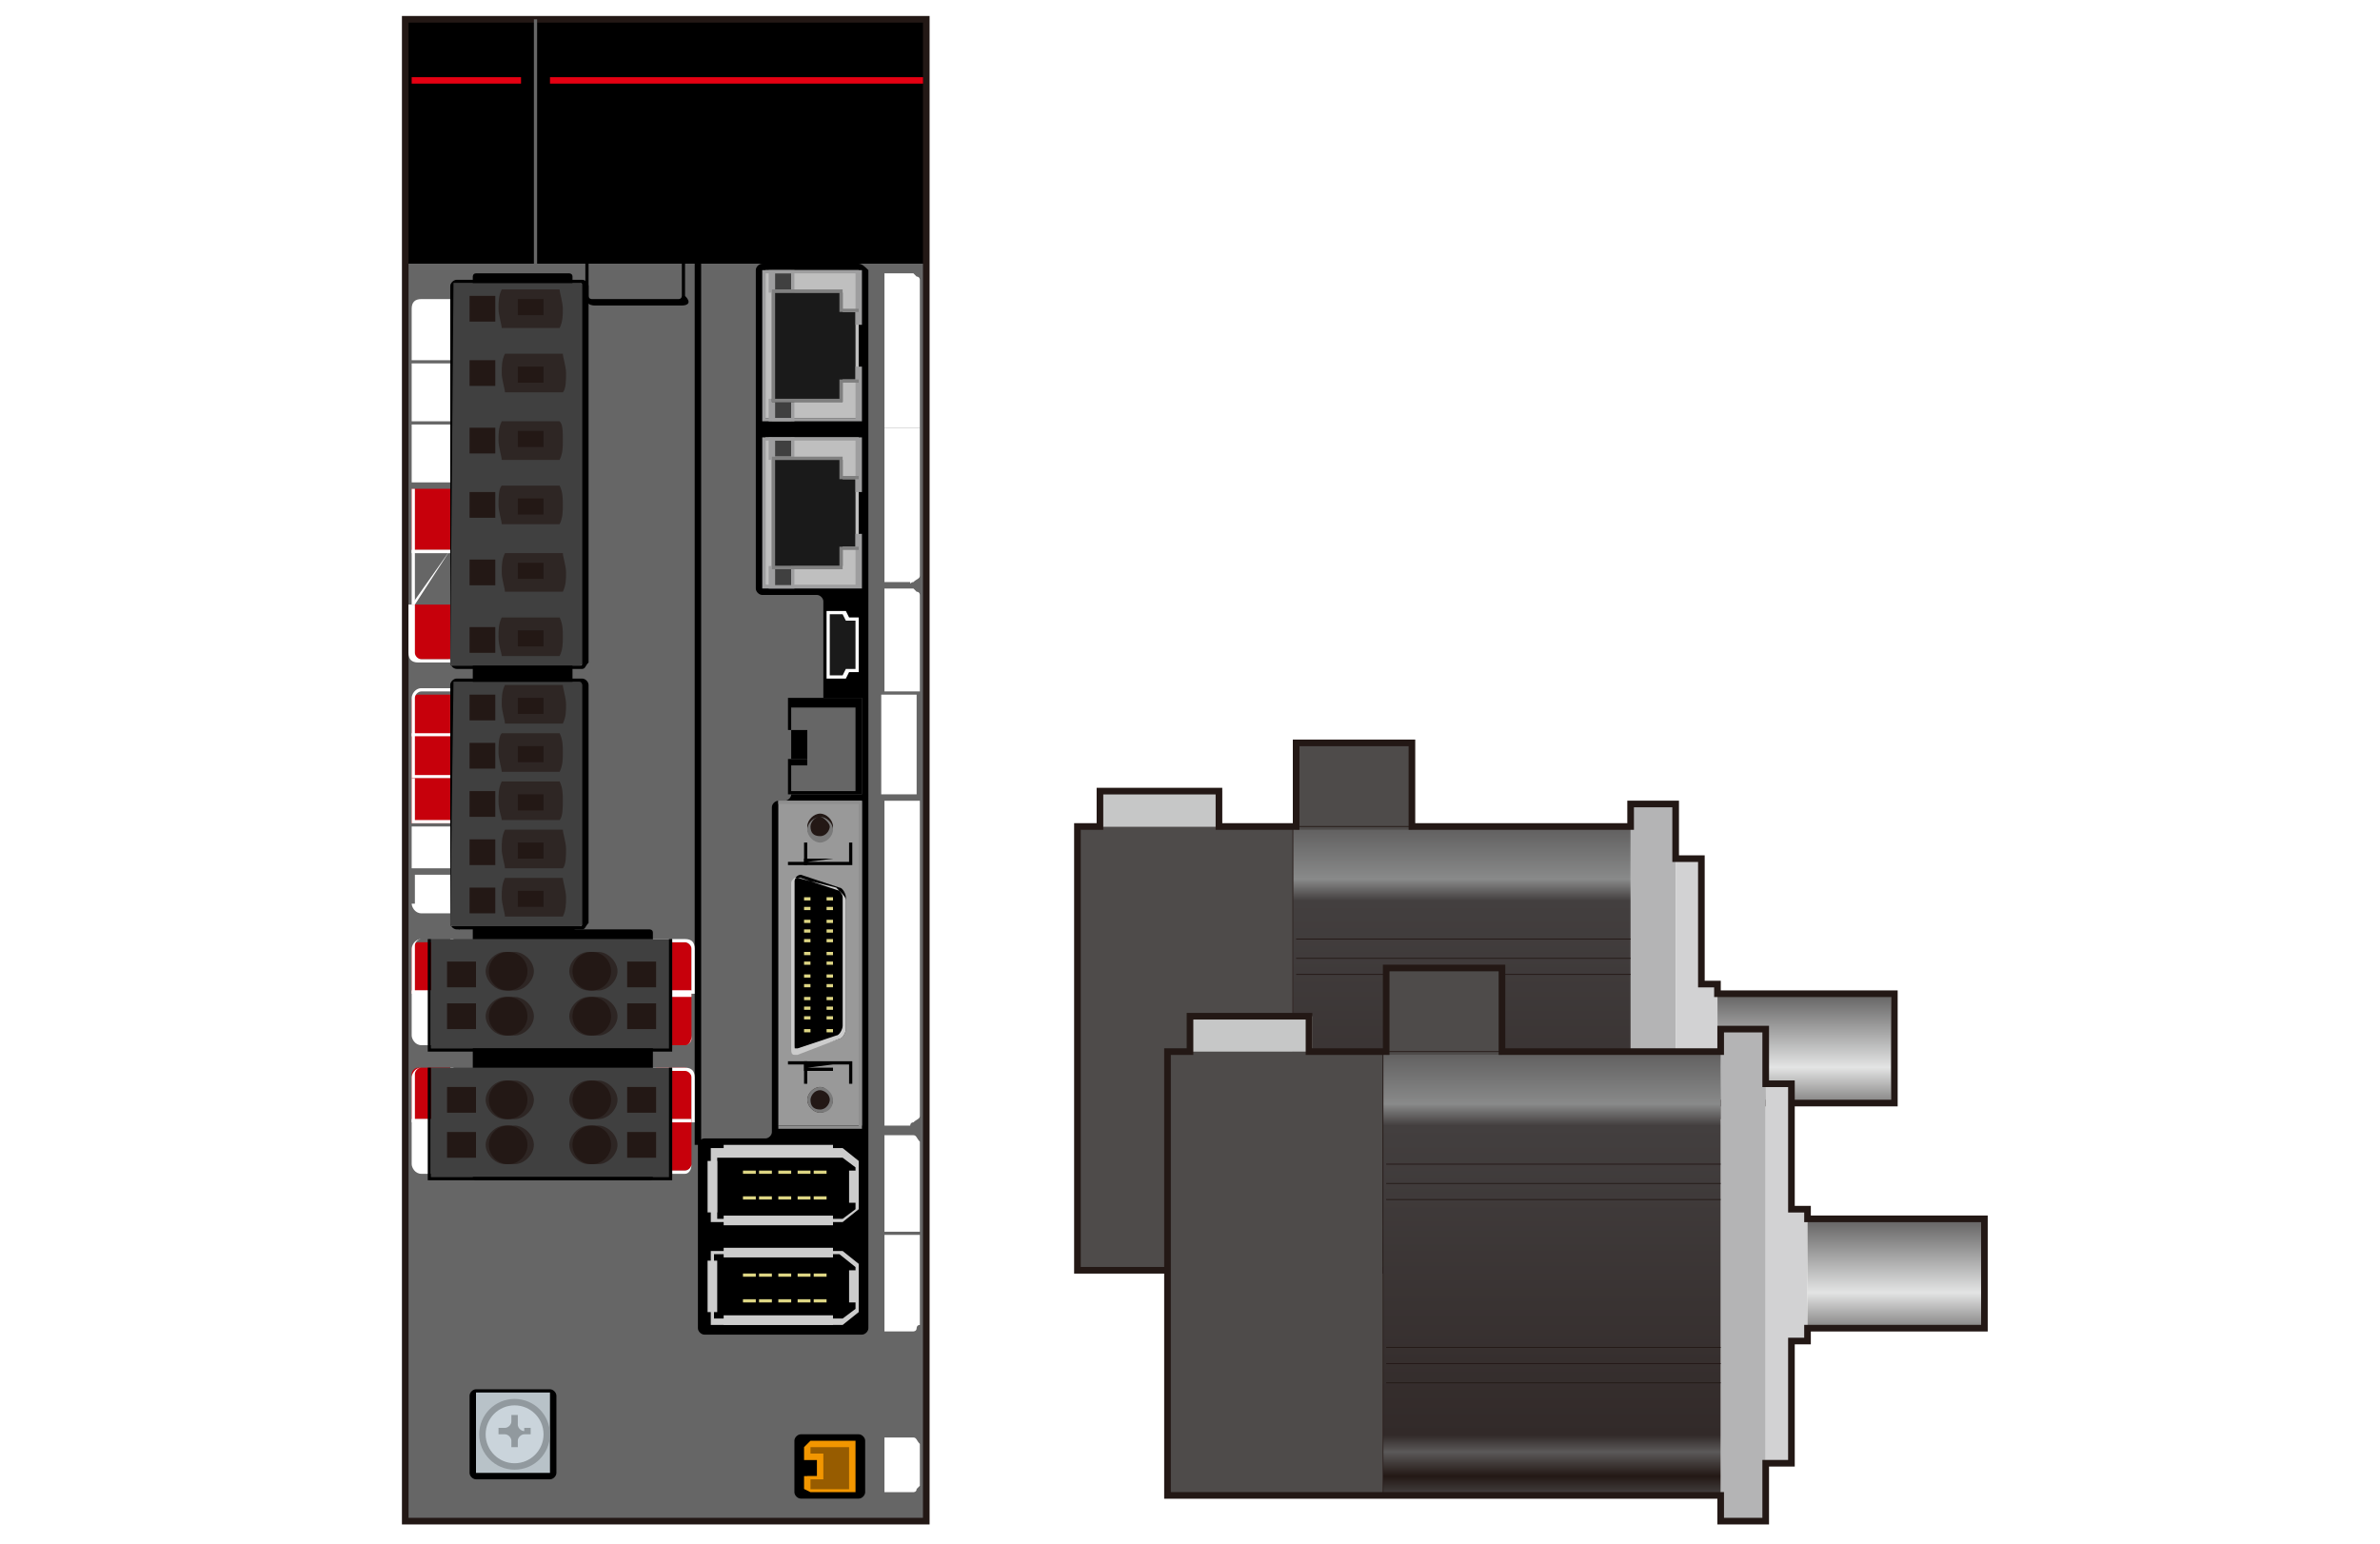 <?xml version="1.0" encoding="utf-8"?>
<!-- Generator: Adobe Illustrator 22.1.0, SVG Export Plug-In . SVG Version: 6.00 Build 0)  -->
<svg version="1.1" xmlns="http://www.w3.org/2000/svg" xmlns:xlink="http://www.w3.org/1999/xlink" x="0px" y="0px" width="74px"
	 height="48px" viewBox="0 0 74 48" style="enable-background:new 0 0 74 48;" xml:space="preserve">
<style type="text/css">
	.st0{fill:#FFFFFF;}
	.st1{fill:#B4B4B5;}
	.st2{clip-path:url(#SVGID_1_);fill:url(#SVGID_2_);}
	.st3{clip-path:url(#SVGID_3_);fill:#4E4B4A;}
	.st4{clip-path:url(#SVGID_4_);fill:#4E4B4A;}
	.st5{clip-path:url(#SVGID_5_);fill:#C6C7C7;}
	.st6{fill:#D2D2D3;}
	.st7{fill:none;}
	.st8{clip-path:url(#SVGID_6_);fill:url(#SVGID_7_);}
	.st9{fill:none;stroke:#231815;stroke-width:2.667168e-02;}
	.st10{fill:none;stroke:#231815;stroke-width:2.617776e-02;}
	.st11{fill:none;stroke:#231815;stroke-width:0.206;}
	.st12{clip-path:url(#SVGID_8_);fill:url(#SVGID_9_);}
	.st13{clip-path:url(#SVGID_10_);fill:#4E4B4A;}
	.st14{clip-path:url(#SVGID_11_);fill:#4E4B4A;}
	.st15{clip-path:url(#SVGID_12_);fill:#C6C7C7;}
	.st16{clip-path:url(#SVGID_13_);fill:url(#SVGID_14_);}
	.st17{fill:#666666;}
	.st18{fill:#999999;}
	.st19{fill:#8F8F8F;}
	.st20{fill:#BFBFBF;}
	.st21{fill:#404040;}
	.st22{fill:#9E9E9F;}
	.st23{fill:#1A1A1A;}
	.st24{fill:#808080;}
	.st25{fill:#CCCCCC;}
	.st26{fill:#231815;}
	.st27{fill:#7A7A7A;}
	.st28{fill:#DDD583;}
	.st29{fill:#975C00;}
	.st30{fill:#F29600;}
	.st31{fill:none;stroke:#231815;stroke-width:0.206;stroke-miterlimit:10;}
	.st32{fill:#B8C2C8;}
	.st33{fill:#91999E;}
	.st34{fill:#CAD4DB;}
	.st35{fill:#E50012;}
	.st36{fill:#C7000B;}
	.st37{fill:#2E2624;}
</style>
<g id="レイヤー_1">
</g>
<g id="レイヤー_3">
	<rect class="st0" width="74" height="48"/>
</g>
<g id="レイヤー_4">
	<g>
		<g>
			<g>
				<rect x="50.7" y="25" class="st1" width="1.4" height="15.3"/>
				<g>
					<defs>
						<rect id="SVGID_25_" x="40.2" y="25.7" width="10.5" height="13.8"/>
					</defs>
					<clipPath id="SVGID_1_">
						<use xlink:href="#SVGID_25_"  style="overflow:visible;"/>
					</clipPath>
					
						<linearGradient id="SVGID_2_" gradientUnits="userSpaceOnUse" x1="-124.083" y1="95.077" x2="-123.259" y2="95.077" gradientTransform="matrix(0 16.644 16.644 0 -1537.025 2091.036)">
						<stop  offset="0" style="stop-color:#636262"/>
						<stop  offset="0.11" style="stop-color:#898A8A"/>
						<stop  offset="0.159" style="stop-color:#433F3F"/>
						<stop  offset="0.863" style="stop-color:#322A29"/>
						<stop  offset="0.901" style="stop-color:#5B5959"/>
						<stop  offset="0.956" style="stop-color:#231815"/>
						<stop  offset="1" style="stop-color:#464342"/>
					</linearGradient>
					<rect x="40.2" y="25.7" class="st2" width="10.5" height="13.8"/>
				</g>
				<g>
					<defs>
						<rect id="SVGID_28_" x="40.3" y="23.1" width="3.6" height="2.7"/>
					</defs>
					<use xlink:href="#SVGID_28_"  style="overflow:visible;fill:#4E4B4A;"/>
					<clipPath id="SVGID_3_">
						<use xlink:href="#SVGID_28_"  style="overflow:visible;"/>
					</clipPath>
					<rect x="43.6" y="12.6" class="st3" width="3.6" height="2.7"/>
				</g>
				<g>
					<defs>
						<rect id="SVGID_30_" x="33.5" y="25.7" width="6.7" height="13.8"/>
					</defs>
					<clipPath id="SVGID_4_">
						<use xlink:href="#SVGID_30_"  style="overflow:visible;"/>
					</clipPath>
					<rect x="33.5" y="25.7" class="st4" width="6.7" height="13.8"/>
				</g>
				<g>
					<defs>
						<rect id="SVGID_32_" x="34.2" y="24.6" width="3.8" height="1.1"/>
					</defs>
					<clipPath id="SVGID_5_">
						<use xlink:href="#SVGID_32_"  style="overflow:visible;"/>
					</clipPath>
					<rect x="34.2" y="24.6" class="st5" width="3.8" height="1.1"/>
				</g>
				<g>
					<polygon class="st6" points="52.9,30.6 52.9,26.7 52.1,26.7 52.1,38.5 52.9,38.5 52.9,34.7 53.4,34.7 53.4,30.6 					"/>
					<polygon class="st7" points="52.9,30.6 52.9,26.7 52.1,26.7 52.1,38.5 52.9,38.5 52.9,34.7 53.4,34.7 53.4,30.6 					"/>
				</g>
				<g>
					<defs>
						<rect id="SVGID_34_" x="53.4" y="30.9" width="5.4" height="3.4"/>
					</defs>
					<clipPath id="SVGID_6_">
						<use xlink:href="#SVGID_34_"  style="overflow:visible;"/>
					</clipPath>
					
						<linearGradient id="SVGID_7_" gradientUnits="userSpaceOnUse" x1="-129.194" y1="85.443" x2="-128.369" y2="85.443" gradientTransform="matrix(0 4.996 4.996 0 -370.753 676.36)">
						<stop  offset="0" style="stop-color:#636262"/>
						<stop  offset="0.555" style="stop-color:#E3E4E4"/>
						<stop  offset="1" style="stop-color:#464342"/>
					</linearGradient>
					<rect x="53.4" y="30.9" class="st8" width="5.4" height="3.4"/>
				</g>
				<line class="st9" x1="50.7" y1="36" x2="40.3" y2="36"/>
				<line class="st9" x1="50.7" y1="35.4" x2="40.3" y2="35.4"/>
				<line class="st9" x1="50.7" y1="34.9" x2="40.3" y2="34.9"/>
				<line class="st9" x1="50.7" y1="29.2" x2="40.3" y2="29.2"/>
				<line class="st9" x1="50.7" y1="29.8" x2="40.3" y2="29.8"/>
				<line class="st9" x1="50.7" y1="30.3" x2="40.3" y2="30.3"/>
				<line class="st10" x1="40.2" y1="39.5" x2="40.2" y2="25.7"/>
				<line class="st10" x1="37.9" y1="25.7" x2="50.7" y2="25.7"/>
				<polygon class="st11" points="43.9,25.6 43.9,23.1 40.3,23.1 40.3,25.7 37.9,25.7 37.9,24.6 34.2,24.6 34.2,25.7 33.5,25.7 
					33.5,39.5 40.3,39.5 50.7,39.5 50.7,40.3 52.1,40.3 52.1,38.5 52.9,38.5 52.9,34.7 53.4,34.7 53.4,34.3 58.9,34.3 58.9,30.9 
					53.4,30.9 53.4,30.6 52.9,30.6 52.9,26.7 52.1,26.7 52.1,25 50.7,25 50.7,25.7 43.9,25.7 				"/>
			</g>
			<g>
				<rect x="53.5" y="32" class="st1" width="1.4" height="15.3"/>
				<g>
					<defs>
						<rect id="SVGID_37_" x="43" y="32.7" width="10.5" height="13.8"/>
					</defs>
					<clipPath id="SVGID_8_">
						<use xlink:href="#SVGID_37_"  style="overflow:visible;"/>
					</clipPath>
					
						<linearGradient id="SVGID_9_" gradientUnits="userSpaceOnUse" x1="-123.663" y1="95.245" x2="-122.838" y2="95.245" gradientTransform="matrix(0 16.644 16.644 0 -1537.025 2091.036)">
						<stop  offset="0" style="stop-color:#636262"/>
						<stop  offset="0.11" style="stop-color:#898A8A"/>
						<stop  offset="0.159" style="stop-color:#433F3F"/>
						<stop  offset="0.863" style="stop-color:#322A29"/>
						<stop  offset="0.901" style="stop-color:#5B5959"/>
						<stop  offset="0.956" style="stop-color:#231815"/>
						<stop  offset="1" style="stop-color:#464342"/>
					</linearGradient>
					<rect x="43" y="32.7" class="st12" width="10.5" height="13.8"/>
				</g>
				<g>
					<defs>
						<rect id="SVGID_40_" x="43.1" y="30.1" width="3.6" height="2.7"/>
					</defs>
					<use xlink:href="#SVGID_40_"  style="overflow:visible;fill:#4E4B4A;"/>
					<clipPath id="SVGID_10_">
						<use xlink:href="#SVGID_40_"  style="overflow:visible;"/>
					</clipPath>
					<rect x="46.4" y="19.6" class="st13" width="3.6" height="2.7"/>
				</g>
				<g>
					<defs>
						<rect id="SVGID_42_" x="36.3" y="32.7" width="6.7" height="13.8"/>
					</defs>
					<clipPath id="SVGID_11_">
						<use xlink:href="#SVGID_42_"  style="overflow:visible;"/>
					</clipPath>
					<rect x="36.3" y="32.7" class="st14" width="6.7" height="13.8"/>
				</g>
				<g>
					<defs>
						<rect id="SVGID_44_" x="37" y="31.6" width="3.8" height="1.1"/>
					</defs>
					<clipPath id="SVGID_12_">
						<use xlink:href="#SVGID_44_"  style="overflow:visible;"/>
					</clipPath>
					<rect x="37" y="31.6" class="st15" width="3.8" height="1.1"/>
				</g>
				<g>
					<polygon class="st6" points="55.7,37.6 55.7,33.7 54.9,33.7 54.9,45.5 55.7,45.5 55.7,41.7 56.2,41.7 56.2,37.6 					"/>
					<polygon class="st7" points="55.7,37.6 55.7,33.7 54.9,33.7 54.9,45.5 55.7,45.5 55.7,41.7 56.2,41.7 56.2,37.6 					"/>
				</g>
				<g>
					<defs>
						<rect id="SVGID_46_" x="56.2" y="37.9" width="5.4" height="3.4"/>
					</defs>
					<clipPath id="SVGID_13_">
						<use xlink:href="#SVGID_46_"  style="overflow:visible;"/>
					</clipPath>
					
						<linearGradient id="SVGID_14_" gradientUnits="userSpaceOnUse" x1="-127.792" y1="86.004" x2="-126.968" y2="86.004" gradientTransform="matrix(0 4.996 4.996 0 -370.753 676.36)">
						<stop  offset="0" style="stop-color:#636262"/>
						<stop  offset="0.555" style="stop-color:#E3E4E4"/>
						<stop  offset="1" style="stop-color:#464342"/>
					</linearGradient>
					<rect x="56.2" y="37.9" class="st16" width="5.4" height="3.4"/>
				</g>
				<line class="st9" x1="53.5" y1="43" x2="43.1" y2="43"/>
				<line class="st9" x1="53.5" y1="42.4" x2="43.1" y2="42.4"/>
				<line class="st9" x1="53.5" y1="41.9" x2="43.1" y2="41.9"/>
				<line class="st9" x1="53.5" y1="36.2" x2="43.1" y2="36.2"/>
				<line class="st9" x1="53.5" y1="36.8" x2="43.1" y2="36.8"/>
				<line class="st9" x1="53.5" y1="37.3" x2="43.1" y2="37.3"/>
				<line class="st10" x1="43" y1="46.5" x2="43" y2="32.7"/>
				<line class="st10" x1="40.7" y1="32.7" x2="53.5" y2="32.7"/>
				<polygon class="st11" points="46.7,32.6 46.7,30.1 43.1,30.1 43.1,32.7 40.7,32.7 40.7,31.6 37,31.6 37,32.7 36.3,32.7 
					36.3,46.5 43.1,46.5 53.5,46.5 53.5,47.3 54.9,47.3 54.9,45.5 55.7,45.5 55.7,41.7 56.2,41.7 56.2,41.3 61.7,41.3 61.7,37.9 
					56.2,37.9 56.2,37.6 55.7,37.6 55.7,33.7 54.9,33.7 54.9,32 53.5,32 53.5,32.7 46.7,32.7 				"/>
			</g>
		</g>
		<g>
			<rect x="12.6" y="8.2" class="st17" width="16.2" height="39.1"/>
			<path d="M26.9,46.4c0,0.1-0.1,0.2-0.2,0.2h-1.8c-0.1,0-0.2-0.1-0.2-0.2v-1.6c0-0.1,0.1-0.2,0.2-0.2h1.8c0.1,0,0.2,0.1,0.2,0.2
				V46.4z"/>
			<path d="M26.7,8.2h-3c-0.1,0-0.2,0.1-0.2,0.2v9.9c0,0.1,0.1,0.2,0.2,0.2h1.7c0.1,0,0.2,0.1,0.2,0.2v3c0,0.1-0.1,0.2-0.2,0.2h-0.6
				c-0.1,0-0.2,0.1-0.2,0.2v2.6c0,0.1-0.1,0.2-0.2,0.2h-0.2c-0.1,0-0.2,0.1-0.2,0.2v10.1c0,0.1-0.1,0.2-0.2,0.2h-1.9
				c-0.1,0-0.2,0.1-0.2,0.2v5.7c0,0.1,0.1,0.2,0.2,0.2h4.9c0.1,0,0.2-0.1,0.2-0.2V8.4C26.9,8.3,26.8,8.2,26.7,8.2z"/>
			<g>
				<rect x="24.2" y="24.9" class="st18" width="2.6" height="10.1"/>
				<path class="st19" d="M26.8,35.1h-2.6c0,0,0,0,0,0V24.9c0,0,0,0,0,0h2.6c0,0,0,0,0,0L26.8,35.1C26.8,35,26.8,35.1,26.8,35.1z
					 M24.2,35h2.5V25h-2.5V35z"/>
			</g>
			<rect x="12.6" y="0.6" width="16.2" height="7.6"/>
			<g>
				<rect x="23.8" y="8.4" class="st20" width="2.9" height="4.6"/>
				<g>
					<rect x="24" y="8.4" class="st21" width="0.6" height="0.6"/>
					<path class="st22" d="M24.7,9.1l-0.8,0V8.4l0.8,0V9.1z M24.1,9l0.5,0V8.5l-0.5,0V9z"/>
				</g>
				<g>
					<rect x="24" y="12.5" class="st21" width="0.6" height="0.6"/>
					<path class="st22" d="M24.7,13.1l-0.8,0v-0.7l0.8,0V13.1z M24.1,13l0.5,0v-0.5l-0.5,0V13z"/>
				</g>
				<polygon class="st23" points="26.6,11.8 26.2,11.8 26.2,12.5 24,12.5 24,9.1 26.2,9.1 26.2,9.7 26.6,9.7 				"/>
				<polygon class="st22" points="26.8,13.1 23.7,13.1 23.7,8.4 26.8,8.4 26.8,10.1 26.6,10.1 26.6,8.5 23.8,8.5 23.8,13 26.6,13 
					26.6,11.4 26.8,11.4 				"/>
				<polygon class="st24" points="24,12.5 24,9 26.2,9 26.2,9.6 26.7,9.6 26.7,9.7 26.1,9.7 26.1,9.1 24.1,9.1 24.1,12.4 26.1,12.4 
					26.1,11.8 26.7,11.8 26.7,11.9 26.2,11.9 26.2,12.5 				"/>
			</g>
			<g>
				<rect x="23.8" y="13.6" class="st20" width="2.9" height="4.6"/>
				<g>
					<rect x="24" y="13.6" class="st21" width="0.6" height="0.6"/>
					<path class="st22" d="M24.7,14.3l-0.8,0v-0.7l0.8,0V14.3z M24.1,14.2l0.5,0v-0.5l-0.5,0V14.2z"/>
				</g>
				<g>
					<rect x="24" y="17.6" class="st21" width="0.6" height="0.6"/>
					<path class="st22" d="M24.7,18.3l-0.8,0v-0.7l0.8,0V18.3z M24.1,18.2l0.5,0v-0.5l-0.5,0V18.2z"/>
				</g>
				<polygon class="st23" points="26.6,17 26.2,17 26.2,17.6 24,17.6 24,14.3 26.2,14.3 26.2,14.9 26.6,14.9 				"/>
				<polygon class="st22" points="26.8,18.3 23.7,18.3 23.7,13.6 26.8,13.6 26.8,15.3 26.6,15.3 26.6,13.7 23.8,13.7 23.8,18.2 
					26.6,18.2 26.6,16.6 26.8,16.6 				"/>
				<polygon class="st24" points="24,17.7 24,14.2 26.2,14.2 26.2,14.8 26.7,14.8 26.7,14.9 26.1,14.9 26.1,14.3 24.1,14.3 
					24.1,17.6 26.1,17.6 26.1,17 26.7,17 26.7,17.1 26.2,17.1 26.2,17.7 				"/>
			</g>
			<g>
				<path d="M26.3,32c0,0.1-0.1,0.3-0.2,0.3l-1.2,0.4c-0.1,0-0.2,0-0.2-0.2v-5.1c0-0.1,0.1-0.2,0.2-0.2l1.2,0.4
					c0.1,0,0.2,0.2,0.2,0.3V32z"/>
				<path class="st25" d="M24.8,32.8c0,0-0.1,0-0.1,0c-0.1,0-0.1-0.1-0.1-0.2v-5.1c0-0.1,0-0.1,0.1-0.2c0.1,0,0.1,0,0.2,0l1.2,0.4
					c0.1,0.1,0.2,0.2,0.2,0.3v4c0,0.1-0.1,0.3-0.2,0.3L24.8,32.8C24.9,32.8,24.8,32.8,24.8,32.8z M24.8,27.3
					C24.8,27.3,24.8,27.3,24.8,27.3c-0.1,0-0.1,0.1-0.1,0.1v5.1c0,0,0,0.1,0,0.1c0,0,0.1,0,0.1,0l1.2-0.4c0.1,0,0.2-0.2,0.2-0.3v-4
					c0-0.1-0.1-0.2-0.2-0.3L24.8,27.3C24.8,27.3,24.8,27.3,24.8,27.3z"/>
			</g>
			<g>
				<g>
					<path d="M25.1,26.9h-0.6v-0.7h0.6V26.9z M24.5,26.8H25v-0.6h-0.5V26.8z"/>
					<path d="M26.5,26.9h-0.6v-0.7h0.6V26.9z M25.9,26.8h0.5v-0.6h-0.5V26.8z"/>
					<path d="M25.9,26.9H25v-0.2h0.9V26.9z M25.1,26.8h0.8v-0.1L25.1,26.8L25.1,26.8z"/>
				</g>
				<g>
					<path class="st26" d="M25.5,26.1c0.2,0,0.4-0.2,0.4-0.4c0-0.2-0.2-0.4-0.4-0.4c-0.2,0-0.4,0.2-0.4,0.4
						C25.1,26,25.3,26.1,25.5,26.1z"/>
					<path class="st27" d="M25.5,26.2c-0.2,0-0.4-0.2-0.4-0.4c0-0.2,0.2-0.4,0.4-0.4c0.2,0,0.4,0.2,0.4,0.4
						C25.9,26,25.7,26.2,25.5,26.2z M25.5,25.4c-0.2,0-0.3,0.2-0.3,0.3c0,0.2,0.1,0.3,0.3,0.3c0.2,0,0.3-0.2,0.3-0.3
						C25.8,25.6,25.6,25.4,25.5,25.4z"/>
				</g>
			</g>
			<g>
				<g>
					<path d="M26.5,33.7h-0.6V33h0.6V33.7z M25.9,33.7h0.5v-0.6h-0.5V33.7z"/>
					<path d="M25.1,33.7h-0.6V33h0.6V33.7z M24.5,33.7H25v-0.6h-0.5V33.7z"/>
					<path d="M25.9,33.3H25V33h0.9V33.3z M25.1,33.2h0.8v-0.1L25.1,33.2L25.1,33.2z"/>
				</g>
				<g>
					<path class="st26" d="M25.5,33.8c-0.2,0-0.4,0.2-0.4,0.4c0,0.2,0.2,0.4,0.4,0.4c0.2,0,0.4-0.2,0.4-0.4
						C25.8,34,25.7,33.8,25.5,33.8z"/>
					<path class="st27" d="M25.5,34.6c-0.2,0-0.4-0.2-0.4-0.4c0-0.2,0.2-0.4,0.4-0.4c0.2,0,0.4,0.2,0.4,0.4
						C25.9,34.5,25.7,34.6,25.5,34.6z M25.5,33.9c-0.2,0-0.3,0.2-0.3,0.3c0,0.2,0.1,0.3,0.3,0.3c0.2,0,0.3-0.2,0.3-0.3
						C25.8,34,25.6,33.9,25.5,33.9z"/>
				</g>
			</g>
			<g>
				<g>
					<polygon points="26.2,38 22.2,38 22.2,35.8 26.2,35.8 26.6,36.2 26.6,37.6 					"/>
					<path class="st25" d="M26.2,38h-4.1v-2.3h4.1l0.5,0.4v1.5L26.2,38z M22.3,37.9h3.9l0.4-0.3v-1.3l-0.4-0.3h-3.9V37.9z"/>
				</g>
				<rect x="22.5" y="35.6" class="st25" width="3.4" height="0.3"/>
				<rect x="22" y="36.1" class="st25" width="0.3" height="1.6"/>
				<rect x="22.5" y="37.8" class="st25" width="3.4" height="0.3"/>
				<rect x="26.4" y="36.4" class="st25" width="0.3" height="1"/>
				<g>
					<rect x="23.1" y="36.4" class="st28" width="0.4" height="0.1"/>
					<rect x="23.6" y="36.4" class="st28" width="0.4" height="0.1"/>
					<rect x="24.2" y="36.4" class="st28" width="0.4" height="0.1"/>
					<rect x="24.8" y="36.4" class="st28" width="0.4" height="0.1"/>
					<rect x="25.3" y="36.4" class="st28" width="0.4" height="0.1"/>
					<rect x="23.1" y="37.2" class="st28" width="0.4" height="0.1"/>
					<rect x="23.6" y="37.2" class="st28" width="0.4" height="0.1"/>
					<rect x="24.2" y="37.2" class="st28" width="0.4" height="0.1"/>
					<rect x="24.8" y="37.2" class="st28" width="0.4" height="0.1"/>
					<rect x="25.3" y="37.2" class="st28" width="0.4" height="0.1"/>
				</g>
			</g>
			<g>
				<g>
					<polygon points="26.2,41.1 22.2,41.1 22.2,38.9 26.2,38.9 26.6,39.3 26.6,40.7 					"/>
					<path class="st25" d="M26.2,41.2h-4.1v-2.3h4.1l0.5,0.4v1.5L26.2,41.2z M22.3,41h3.9l0.4-0.3v-1.3L26.1,39h-3.9V41z"/>
				</g>
				<rect x="22.5" y="38.8" class="st25" width="3.4" height="0.3"/>
				<rect x="22" y="39.2" class="st25" width="0.3" height="1.6"/>
				<rect x="22.5" y="40.9" class="st25" width="3.4" height="0.3"/>
				<rect x="26.4" y="39.5" class="st25" width="0.3" height="1"/>
				<g>
					<rect x="23.1" y="39.6" class="st28" width="0.4" height="0.1"/>
					<rect x="23.6" y="39.6" class="st28" width="0.4" height="0.1"/>
					<rect x="24.2" y="39.6" class="st28" width="0.4" height="0.1"/>
					<rect x="24.8" y="39.6" class="st28" width="0.4" height="0.1"/>
					<rect x="25.3" y="39.6" class="st28" width="0.4" height="0.1"/>
					<rect x="23.1" y="40.4" class="st28" width="0.4" height="0.1"/>
					<rect x="23.6" y="40.4" class="st28" width="0.4" height="0.1"/>
					<rect x="24.2" y="40.4" class="st28" width="0.4" height="0.1"/>
					<rect x="24.8" y="40.4" class="st28" width="0.4" height="0.1"/>
					<rect x="25.3" y="40.4" class="st28" width="0.4" height="0.1"/>
				</g>
			</g>
			<g>
				<g>
					<polygon class="st29" points="26.5,44.9 25.2,44.9 25.1,45 25.1,45.3 25.5,45.3 25.5,45.9 25.1,45.9 25.1,46.2 25.2,46.3 
						26.5,46.3 					"/>
					<path class="st30" d="M26.6,46.4h-1.4L25,46.3v-0.4h0.4v-0.5H25v-0.4l0.2-0.2h1.4V46.4z M25.2,46.3h1.2v-1.3h-1.2L25.2,45v0.2
						h0.4V46h-0.4L25.2,46.3L25.2,46.3z"/>
				</g>
			</g>
			<g>
				<polygon class="st23" points="26.7,19.2 26.4,19.2 26.3,19 25.8,19 25.8,21 26.3,21 26.4,20.8 26.7,20.8 				"/>
				<path class="st0" d="M26.3,21.1h-0.6V19h0.6l0.1,0.2h0.3v1.7h-0.3L26.3,21.1z M25.8,21h0.4l0.1-0.2h0.3v-1.5h-0.3l-0.1-0.2h-0.4
					V21z"/>
			</g>
			<rect x="12.6" y="0.6" class="st31" width="16.2" height="46.7"/>
			<rect x="25" y="27.9" class="st28" width="0.2" height="0.1"/>
			<rect x="25" y="28.2" class="st28" width="0.2" height="0.1"/>
			<rect x="25" y="28.6" class="st28" width="0.2" height="0.1"/>
			<rect x="25" y="28.9" class="st28" width="0.2" height="0.1"/>
			<rect x="25" y="29.2" class="st28" width="0.2" height="0.1"/>
			<rect x="25" y="29.6" class="st28" width="0.2" height="0.1"/>
			<rect x="25" y="29.9" class="st28" width="0.2" height="0.1"/>
			<rect x="25" y="30.3" class="st28" width="0.2" height="0.1"/>
			<rect x="25" y="30.6" class="st28" width="0.2" height="0.1"/>
			<rect x="25" y="31" class="st28" width="0.2" height="0.1"/>
			<rect x="25" y="31.3" class="st28" width="0.2" height="0.1"/>
			<rect x="25" y="31.6" class="st28" width="0.2" height="0.1"/>
			<rect x="25" y="32" class="st28" width="0.2" height="0.1"/>
			<rect x="25.7" y="27.9" class="st28" width="0.2" height="0.1"/>
			<rect x="25.7" y="28.2" class="st28" width="0.2" height="0.1"/>
			<rect x="25.7" y="28.6" class="st28" width="0.2" height="0.1"/>
			<rect x="25.7" y="28.9" class="st28" width="0.2" height="0.1"/>
			<rect x="25.7" y="29.2" class="st28" width="0.2" height="0.1"/>
			<rect x="25.7" y="29.6" class="st28" width="0.2" height="0.1"/>
			<rect x="25.7" y="29.9" class="st28" width="0.2" height="0.1"/>
			<rect x="25.7" y="30.3" class="st28" width="0.2" height="0.1"/>
			<rect x="25.7" y="30.6" class="st28" width="0.2" height="0.1"/>
			<rect x="25.7" y="31" class="st28" width="0.2" height="0.1"/>
			<rect x="25.7" y="31.3" class="st28" width="0.2" height="0.1"/>
			<rect x="25.7" y="31.6" class="st28" width="0.2" height="0.1"/>
			<rect x="25.7" y="32" class="st28" width="0.2" height="0.1"/>
			<rect x="21.6" y="8.2" width="0.2" height="27.4"/>
			<path d="M21.2,9.5h-2.7c-0.2,0-0.3-0.1-0.3-0.3v-1h0.1v1c0,0.1,0.1,0.1,0.1,0.1h2.7c0.1,0,0.1-0.1,0.1-0.1v-1h0.1v1
				C21.5,9.4,21.4,9.5,21.2,9.5z"/>
			<g>
				<polygon class="st17" points="24.5,21.7 24.5,22.7 25.1,22.7 25.1,23.6 24.5,23.6 24.5,24.7 26.8,24.7 26.8,21.7 				"/>
				<path d="M26.6,21.9v2.7h-2v-0.8h0.4h0.1v-0.1v-0.9v-0.1h-0.1h-0.4v-0.7H26.6 M26.8,21.7h-2.3v1h0.6v0.9h-0.6v1.1h2.3V21.7
					L26.8,21.7z"/>
			</g>
			<rect x="16.6" y="0.6" class="st17" width="0.1" height="7.6"/>
			<g>
				<path d="M17.3,45.8c0,0.1-0.1,0.2-0.2,0.2h-2.3c-0.1,0-0.2-0.1-0.2-0.2v-2.4c0-0.1,0.1-0.2,0.2-0.2h2.3c0.1,0,0.2,0.1,0.2,0.2
					V45.8z"/>
				<rect x="14.8" y="43.3" class="st32" width="2.3" height="2.5"/>
				<circle class="st33" cx="16" cy="44.6" r="1.1"/>
				<circle class="st34" cx="16" cy="44.6" r="0.9"/>
				<path class="st33" d="M16.3,44.5c-0.1,0-0.2-0.1-0.2-0.2V44h-0.2v0.2c0,0.1-0.1,0.2-0.2,0.2h-0.2v0.2h0.2c0.1,0,0.2,0.1,0.2,0.2
					v0.2h0.2v-0.2c0-0.1,0.1-0.2,0.2-0.2h0.2v-0.2H16.3z"/>
			</g>
			<rect x="12.8" y="2.4" class="st35" width="3.4" height="0.2"/>
			<rect x="17.1" y="2.4" class="st35" width="11.6" height="0.2"/>
			<g>
				<path class="st0" d="M13.1,9.3c-0.2,0-0.3,0.1-0.3,0.3v1.6H14V9.3H13.1z"/>
				<rect x="12.8" y="11.3" class="st0" width="1.2" height="1.8"/>
				<rect x="12.8" y="13.2" class="st0" width="1.2" height="1.8"/>
			</g>
			<g>
				<path class="st36" d="M12.8,18.8v1.5c0,0.1,0.1,0.2,0.2,0.2H14v-1.7H12.8z"/>
				<path class="st0" d="M14,20.6h-1c-0.2,0-0.3-0.1-0.3-0.3v-1.5H14V20.6z M12.9,18.8v1.5c0,0.1,0.1,0.2,0.2,0.2H14v-1.7H12.9z"/>
			</g>
			<g>
				<rect x="12.8" y="15.2" class="st36" width="1.2" height="1.9"/>
				<path class="st0" d="M14,17.2h-1.2v-2H14V17.2z M12.9,17.1H14v-1.9h-1.1V17.1z"/>
			</g>
			<path class="st0" d="M14,18.8h-1.2v-1.7H14V18.8z M12.9,18.8H14v-1.6h-1.1V18.8z"/>
			<g>
				<path class="st36" d="M12.8,22.9v-1.1c0-0.1,0.1-0.2,0.2-0.2H14v1.4H12.8z"/>
				<path class="st0" d="M14,22.9h-1.2v-1.2c0-0.1,0.1-0.3,0.3-0.3h1V22.9z M12.9,22.8H14v-1.3h-0.9c-0.1,0-0.2,0.1-0.2,0.2V22.8z"
					/>
			</g>
			<g>
				<rect x="12.8" y="22.9" class="st36" width="1.2" height="1.3"/>
				<path class="st0" d="M14,24.2h-1.2v-1.4H14V24.2z M12.9,24.1H14v-1.3h-1.1V24.1z"/>
			</g>
			<g>
				<rect x="12.8" y="24.2" class="st36" width="1.2" height="1.4"/>
				<path class="st0" d="M14,25.6h-1.2v-1.4H14V25.6z M12.9,25.5H14v-1.3h-1.1V25.5z"/>
			</g>
			<g>
				<path class="st0" d="M12.8,28.1c0,0.1,0.1,0.3,0.3,0.3h1v-1.2h-1.2V28.1z"/>
				<rect x="12.8" y="25.7" class="st0" width="1.2" height="1.3"/>
			</g>
			<g>
				<path class="st36" d="M12.8,30.9v-1.4c0-0.1,0.1-0.2,0.2-0.2H14v1.6H12.8z"/>
				<path class="st0" d="M14,30.9h-1.2v-1.4c0-0.1,0.1-0.3,0.3-0.3h1V30.9z M12.9,30.8H14v-1.6h-0.9c-0.1,0-0.2,0.1-0.2,0.2V30.8z"
					/>
			</g>
			<path class="st0" d="M12.8,30.8v1.4c0,0.1,0.1,0.3,0.3,0.3h1v-1.7H12.8z"/>
			<g>
				<path class="st36" d="M12.8,34.8v-1.4c0-0.1,0.1-0.2,0.2-0.2H14v1.6H12.8z"/>
				<path class="st0" d="M14,34.9h-1.2v-1.4c0-0.1,0.1-0.3,0.3-0.3h1V34.9z M12.9,34.8H14v-1.6h-0.9c-0.1,0-0.2,0.1-0.2,0.2V34.8z"
					/>
			</g>
			<path class="st0" d="M12.8,34.8v1.4c0,0.1,0.1,0.3,0.3,0.3h1v-1.7H12.8z"/>
			<polygon class="st0" points="12.9,18.8 12.8,18.8 14,17.1 14,17.1 			"/>
			<g>
				<path class="st36" d="M21.5,30.9v-1.4c0-0.1-0.1-0.2-0.2-0.2h-0.9v1.6H21.5z"/>
				<path class="st0" d="M21.5,30.9h-1.2v-1.7h1c0.2,0,0.3,0.1,0.3,0.3V30.9z M20.4,30.8h1.1v-1.3c0-0.1-0.1-0.2-0.2-0.2h-0.9V30.8z
					"/>
			</g>
			<g>
				<path class="st36" d="M21.5,30.9v1.4c0,0.1-0.1,0.2-0.2,0.2h-0.9v-1.6H21.5z"/>
				<path class="st0" d="M21.3,32.5h-1v-1.7h1.2v1.4C21.5,32.4,21.4,32.5,21.3,32.5z M20.4,32.5h0.9c0.1,0,0.2-0.1,0.2-0.2v-1.3
					h-1.1V32.5z"/>
			</g>
			<g>
				<path class="st36" d="M21.5,34.8v-1.4c0-0.1-0.1-0.2-0.2-0.2h-0.9v1.6H21.5z"/>
				<path class="st0" d="M21.5,34.9h-1.2v-1.7h1c0.2,0,0.3,0.1,0.3,0.3V34.9z M20.4,34.8h1.1v-1.3c0-0.1-0.1-0.2-0.2-0.2h-0.9V34.8z
					"/>
			</g>
			<g>
				<path class="st36" d="M21.5,34.8v1.4c0,0.1-0.1,0.2-0.2,0.2h-0.9v-1.6H21.5z"/>
				<path class="st0" d="M21.3,36.5h-1v-1.7h1.2v1.4C21.5,36.4,21.4,36.5,21.3,36.5z M20.4,36.4h0.9c0.1,0,0.2-0.1,0.2-0.2v-1.3
					h-1.1V36.4z"/>
			</g>
			<g>
				<path class="st0" d="M27.5,41.4h0.8c0,0,0.1,0,0.1,0c0,0,0.1,0,0.1-0.1c0,0,0-0.1,0.1-0.1c0,0,0-0.1,0-0.1v-2.7h-1.1V41.4z"/>
				<path class="st0" d="M28.6,35.5C28.5,35.5,28.5,35.5,28.6,35.5c-0.1-0.1-0.1-0.2-0.2-0.2c0,0-0.1,0-0.1,0h-0.8v3h1.1v-2.7
					C28.6,35.6,28.6,35.6,28.6,35.5z"/>
				<path class="st0" d="M28.6,8.8c0,0,0-0.1,0-0.1c0,0,0-0.1-0.1-0.1c0,0-0.1-0.1-0.1-0.1c0,0-0.1,0-0.1,0h-0.8v4.8h1.1V8.8z"/>
				<path class="st0" d="M28.4,18.1C28.4,18.1,28.4,18.1,28.4,18.1c0.1-0.1,0.2-0.1,0.2-0.2c0,0,0-0.1,0-0.1v-4.5h-1.1v4.8h0.8
					C28.3,18.2,28.3,18.1,28.4,18.1z"/>
				<rect x="27.4" y="21.6" class="st0" width="1.1" height="3.1"/>
				<path class="st0" d="M28.4,34.9C28.4,34.9,28.4,34.9,28.4,34.9c0.1-0.1,0.2-0.1,0.2-0.2c0,0,0-0.1,0-0.1v-9.7h-1.1V35h0.8
					C28.3,35,28.3,34.9,28.4,34.9z"/>
				<path class="st0" d="M28.6,21.5l0-2.9c0,0,0-0.1,0-0.1c0,0,0-0.1-0.1-0.1c0,0-0.1-0.1-0.1-0.1c0,0-0.1,0-0.1,0h-0.8l0,3.2H28.6z
					"/>
			</g>
			<path d="M17.9,28.9c-0.1,0-0.1-0.1-0.1-0.1V8.6c0-0.1-0.1-0.1-0.1-0.1h-2.9c-0.1,0-0.1,0.1-0.1,0.1v28c0,0.1,0.1,0.1,0.1,0.1h5.4
				c0.1,0,0.1-0.1,0.1-0.1V29c0-0.1-0.1-0.1-0.1-0.1H17.9z"/>
			<g>
				<path class="st21" d="M14,20.6c0,0.1,0.1,0.1,0.1,0.1h3.9c0.1,0,0.1-0.1,0.1-0.1V8.9c0-0.1-0.1-0.1-0.1-0.1h-3.9
					c-0.1,0-0.1,0.1-0.1,0.1V20.6z"/>
				<path d="M18.1,20.8h-3.9c-0.1,0-0.2-0.1-0.2-0.2V8.9c0-0.1,0.1-0.2,0.2-0.2h3.9c0.1,0,0.2,0.1,0.2,0.2v11.7
					C18.2,20.7,18.2,20.8,18.1,20.8z M14.1,8.8C14.1,8.8,14,8.8,14.1,8.8L14,20.6c0,0.1,0,0.1,0.1,0.1h3.9c0.1,0,0.1,0,0.1-0.1V8.9
					c0-0.1,0-0.1-0.1-0.1H14.1z"/>
			</g>
			<path d="M14.3,20.8C14.2,20.8,14.2,20.8,14.3,20.8l0-12c0,0,0,0,0,0s0,0,0,0L14.3,20.8C14.3,20.8,14.3,20.8,14.3,20.8z"/>
			<rect x="14.6" y="9.2" class="st26" width="0.8" height="0.8"/>
			<rect x="14.6" y="11.2" class="st26" width="0.8" height="0.8"/>
			<rect x="14.6" y="13.3" class="st26" width="0.8" height="0.8"/>
			<rect x="14.6" y="15.3" class="st26" width="0.8" height="0.8"/>
			<rect x="14.6" y="17.4" class="st26" width="0.8" height="0.8"/>
			<rect x="14.6" y="19.5" class="st26" width="0.8" height="0.8"/>
			<g>
				<path class="st21" d="M14,28.7c0,0.1,0.1,0.1,0.1,0.1h3.9c0.1,0,0.1-0.1,0.1-0.1v-7.4c0-0.1-0.1-0.1-0.1-0.1h-3.9
					c-0.1,0-0.1,0.1-0.1,0.1V28.7z"/>
				<path d="M18.1,28.9h-3.9c-0.1,0-0.2-0.1-0.2-0.2v-7.4c0-0.1,0.1-0.2,0.2-0.2h3.9c0.1,0,0.2,0.1,0.2,0.2v7.4
					C18.2,28.8,18.2,28.9,18.1,28.9z M14.1,21.2C14.1,21.2,14,21.2,14.1,21.2L14,28.7c0,0.1,0,0.1,0.1,0.1h3.9c0.1,0,0.1,0,0.1-0.1
					v-7.4c0,0,0-0.1-0.1-0.1H14.1z"/>
			</g>
			<path d="M14.3,28.9C14.2,28.9,14.2,28.8,14.3,28.9l0-7.7c0,0,0,0,0,0s0,0,0,0L14.3,28.9C14.3,28.8,14.3,28.9,14.3,28.9z"/>
			<rect x="14.6" y="21.6" class="st26" width="0.8" height="0.8"/>
			<rect x="14.6" y="23.1" class="st26" width="0.8" height="0.8"/>
			<rect x="14.6" y="24.6" class="st26" width="0.8" height="0.8"/>
			<rect x="14.6" y="26.1" class="st26" width="0.8" height="0.8"/>
			<rect x="14.6" y="27.6" class="st26" width="0.8" height="0.8"/>
			<path class="st37" d="M17.4,10.2c0.1-0.2,0.1-0.4,0.1-0.6c0-0.2-0.1-0.5-0.1-0.6l0,0h-1.8c-0.1,0.2-0.1,0.4-0.1,0.6
				c0,0.2,0.1,0.5,0.1,0.6H17.4z"/>
			<path class="st37" d="M15.7,11c-0.1,0.2-0.1,0.4-0.1,0.6c0,0.2,0.1,0.5,0.1,0.6h1.8c0.1-0.1,0.1-0.4,0.1-0.6
				c0-0.2-0.1-0.5-0.1-0.6H15.7z"/>
			<path class="st37" d="M17.4,13.1h-1.8c-0.1,0.2-0.1,0.4-0.1,0.6c0,0.2,0.1,0.5,0.1,0.6h1.8c0.1-0.2,0.1-0.4,0.1-0.6
				C17.5,13.4,17.5,13.2,17.4,13.1L17.4,13.1z"/>
			<path class="st37" d="M17.4,15.1h-1.8c-0.1,0.1-0.1,0.4-0.1,0.6c0,0.2,0.1,0.5,0.1,0.6h1.8c0.1-0.2,0.1-0.4,0.1-0.6
				C17.5,15.5,17.5,15.3,17.4,15.1L17.4,15.1z"/>
			<path class="st37" d="M15.7,17.2c-0.1,0.2-0.1,0.4-0.1,0.6c0,0.2,0.1,0.5,0.1,0.6h1.8c0.1-0.2,0.1-0.4,0.1-0.6
				c0-0.2-0.1-0.5-0.1-0.6H15.7z"/>
			<path class="st37" d="M17.4,19.2h-1.8c-0.1,0.2-0.1,0.4-0.1,0.6c0,0.3,0.1,0.5,0.1,0.6l0,0h1.8c0.1-0.2,0.1-0.4,0.1-0.6
				C17.5,19.6,17.5,19.4,17.4,19.2L17.4,19.2z"/>
			<path class="st37" d="M15.7,21.3c-0.1,0.2-0.1,0.4-0.1,0.6c0,0.2,0.1,0.5,0.1,0.6h1.8c0.1-0.2,0.1-0.4,0.1-0.6
				c0-0.2-0.1-0.5-0.1-0.6H15.7z"/>
			<path class="st37" d="M17.4,22.8h-1.8c-0.1,0.1-0.1,0.4-0.1,0.6c0,0.2,0.1,0.5,0.1,0.6h1.8c0.1-0.2,0.1-0.4,0.1-0.6
				C17.5,23.2,17.5,23,17.4,22.8L17.4,22.8z"/>
			<path class="st37" d="M17.4,24.3h-1.8c-0.1,0.2-0.1,0.4-0.1,0.6c0,0.3,0.1,0.5,0.1,0.6l0,0h1.8c0.1-0.1,0.1-0.4,0.1-0.6
				S17.5,24.5,17.4,24.3L17.4,24.3z"/>
			<path class="st37" d="M15.7,25.8c-0.1,0.2-0.1,0.4-0.1,0.6c0,0.2,0.1,0.5,0.1,0.6h1.8c0.1-0.1,0.1-0.4,0.1-0.6
				c0-0.2-0.1-0.5-0.1-0.6H15.7z"/>
			<path class="st37" d="M15.7,27.3c-0.1,0.2-0.1,0.4-0.1,0.6s0.1,0.5,0.1,0.6h1.8c0.1-0.2,0.1-0.4,0.1-0.6c0-0.2-0.1-0.5-0.1-0.6
				H15.7z"/>
			<g>
				<g>
					<rect x="13.4" y="29.2" class="st21" width="7.5" height="3.4"/>
					<path d="M20.9,32.7h-7.6v-3.5h7.6V32.7z M13.4,32.6h7.4v-3.4h-7.4V32.6z"/>
				</g>
				<g>
					<rect x="13.9" y="29.9" class="st26" width="0.9" height="0.8"/>
					<rect x="13.9" y="31.2" class="st26" width="0.9" height="0.8"/>
				</g>
				<g>
					<rect x="19.5" y="29.9" class="st26" width="0.9" height="0.8"/>
					<rect x="19.5" y="31.2" class="st26" width="0.9" height="0.8"/>
				</g>
				<g>
					<path class="st37" d="M16,29.6h-0.3c-0.3,0-0.6,0.3-0.6,0.6c0,0.3,0.3,0.6,0.6,0.6H16c0.3,0,0.6-0.3,0.6-0.6
						C16.6,29.9,16.3,29.6,16,29.6z"/>
					<circle class="st26" cx="15.8" cy="30.2" r="0.6"/>
					<path class="st37" d="M16,31h-0.3c-0.3,0-0.6,0.3-0.6,0.6c0,0.3,0.3,0.6,0.6,0.6H16c0.3,0,0.6-0.3,0.6-0.6
						C16.6,31.3,16.3,31,16,31z"/>
					<circle class="st26" cx="15.8" cy="31.6" r="0.6"/>
					<path class="st37" d="M18.6,29.6h-0.3c-0.3,0-0.6,0.3-0.6,0.6c0,0.3,0.3,0.6,0.6,0.6h0.3c0.3,0,0.6-0.3,0.6-0.6
						C19.2,29.9,18.9,29.6,18.6,29.6z"/>
					<circle class="st26" cx="18.4" cy="30.2" r="0.6"/>
					<path class="st37" d="M18.6,31h-0.3c-0.3,0-0.6,0.3-0.6,0.6c0,0.3,0.3,0.6,0.6,0.6h0.3c0.3,0,0.6-0.3,0.6-0.6
						C19.2,31.3,18.9,31,18.6,31z"/>
					<circle class="st26" cx="18.4" cy="31.6" r="0.6"/>
				</g>
			</g>
			<g>
				<g>
					<rect x="13.4" y="33.2" class="st21" width="7.5" height="3.4"/>
					<path d="M20.9,36.7h-7.6v-3.5h7.6V36.7z M13.4,36.6h7.4v-3.4h-7.4V36.6z"/>
				</g>
				<g>
					<rect x="13.9" y="33.8" class="st26" width="0.9" height="0.8"/>
					<rect x="13.9" y="35.2" class="st26" width="0.9" height="0.8"/>
				</g>
				<g>
					<rect x="19.5" y="33.8" class="st26" width="0.9" height="0.8"/>
					<rect x="19.5" y="35.2" class="st26" width="0.9" height="0.8"/>
				</g>
				<g>
					<path class="st37" d="M16,33.6h-0.3c-0.3,0-0.6,0.3-0.6,0.6c0,0.3,0.3,0.6,0.6,0.6H16c0.3,0,0.6-0.3,0.6-0.6
						C16.6,33.9,16.3,33.6,16,33.6z"/>
					<circle class="st26" cx="15.8" cy="34.2" r="0.6"/>
					<path class="st37" d="M16,35h-0.3c-0.3,0-0.6,0.3-0.6,0.6c0,0.3,0.3,0.6,0.6,0.6H16c0.3,0,0.6-0.3,0.6-0.6
						C16.6,35.3,16.3,35,16,35z"/>
					<circle class="st26" cx="15.8" cy="35.6" r="0.6"/>
					<path class="st37" d="M18.6,33.6h-0.3c-0.3,0-0.6,0.3-0.6,0.6c0,0.3,0.3,0.6,0.6,0.6h0.3c0.3,0,0.6-0.3,0.6-0.6
						C19.2,33.9,18.9,33.6,18.6,33.6z"/>
					<circle class="st26" cx="18.4" cy="34.2" r="0.6"/>
					<path class="st37" d="M18.6,35h-0.3c-0.3,0-0.6,0.3-0.6,0.6c0,0.3,0.3,0.6,0.6,0.6h0.3c0.3,0,0.6-0.3,0.6-0.6
						C19.2,35.3,18.9,35,18.6,35z"/>
					<circle class="st26" cx="18.4" cy="35.6" r="0.6"/>
				</g>
			</g>
			<path class="st0" d="M28.6,44.9C28.5,44.8,28.5,44.8,28.6,44.9c-0.1-0.1-0.1-0.2-0.2-0.2c0,0-0.1,0-0.1,0h-0.8v1.7h0.8
				c0,0,0.1,0,0.1,0c0,0,0.1,0,0.1-0.1c0,0,0.1-0.1,0.1-0.1c0,0,0-0.1,0-0.1v-1C28.6,44.9,28.6,44.9,28.6,44.9z"/>
			<rect x="16.1" y="9.3" class="st26" width="0.8" height="0.5"/>
			<rect x="16.1" y="11.4" class="st26" width="0.8" height="0.5"/>
			<rect x="16.1" y="13.4" class="st26" width="0.8" height="0.5"/>
			<rect x="16.1" y="15.5" class="st26" width="0.8" height="0.5"/>
			<rect x="16.1" y="17.5" class="st26" width="0.8" height="0.5"/>
			<rect x="16.1" y="19.6" class="st26" width="0.8" height="0.5"/>
			<rect x="16.1" y="21.7" class="st26" width="0.8" height="0.5"/>
			<rect x="16.1" y="23.2" class="st26" width="0.8" height="0.5"/>
			<rect x="16.1" y="24.7" class="st26" width="0.8" height="0.5"/>
			<rect x="16.1" y="26.2" class="st26" width="0.8" height="0.5"/>
			<rect x="16.1" y="27.7" class="st26" width="0.8" height="0.5"/>
		</g>
	</g>
</g>
</svg>
